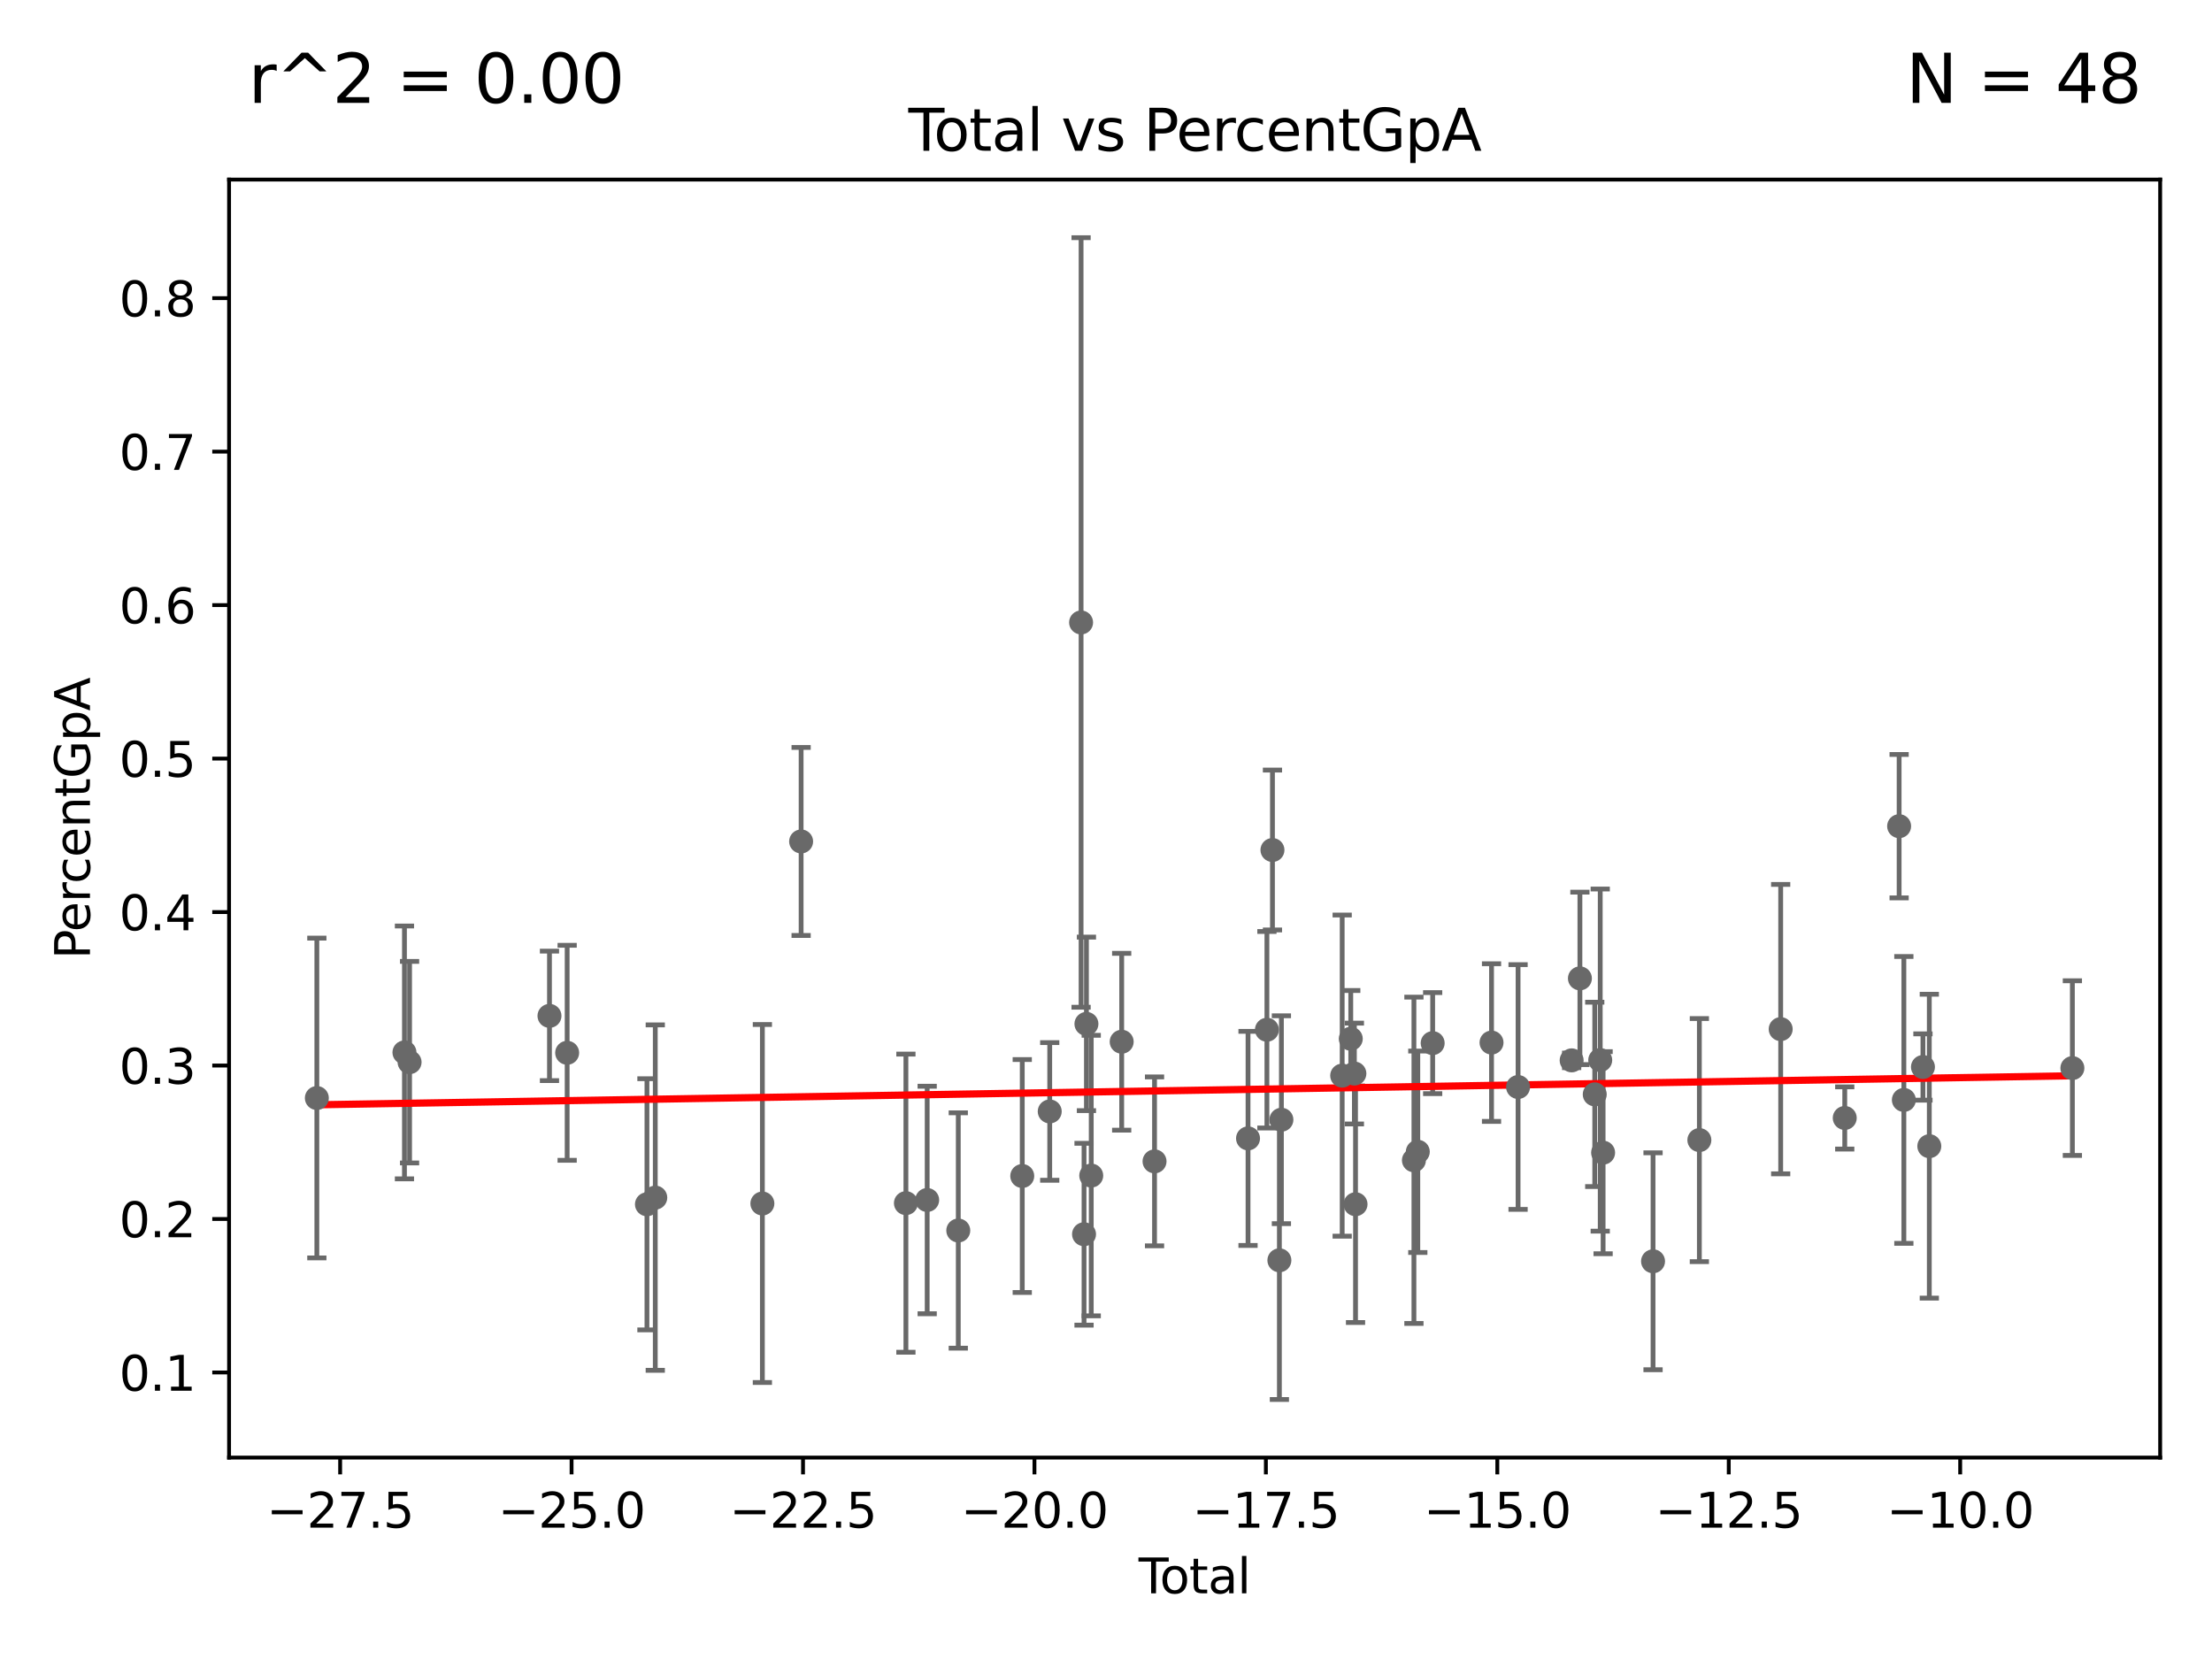 <?xml version="1.0" encoding="utf-8" standalone="no"?>
<!DOCTYPE svg PUBLIC "-//W3C//DTD SVG 1.1//EN"
  "http://www.w3.org/Graphics/SVG/1.1/DTD/svg11.dtd">
<svg xmlns:xlink="http://www.w3.org/1999/xlink" width="460.8pt" height="345.6pt" viewBox="0 0 460.8 345.6" xmlns="http://www.w3.org/2000/svg" version="1.1">
 <defs>
  <style type="text/css">*{stroke-linejoin: round; stroke-linecap: butt}</style>
 </defs>
 <g id="figure_1">
  <g id="patch_1">
   <path d="M 0 345.6 
L 460.8 345.6 
L 460.8 0 
L 0 0 
z
" style="fill: #ffffff"/>
  </g>
  <g id="axes_1">
   <g id="patch_2">
    <path d="M 47.72 303.64 
L 450 303.64 
L 450 37.411 
L 47.72 37.411 
z
" style="fill: #ffffff"/>
   </g>
   <g id="PathCollection_1">
    <defs>
     <path id="m274503c5d7" d="M 0 1.118 
C 0.297 1.118 0.581 1 0.791 0.791 
C 1 0.581 1.118 0.297 1.118 0 
C 1.118 -0.297 1 -0.581 0.791 -0.791 
C 0.581 -1 0.297 -1.118 0 -1.118 
C -0.297 -1.118 -0.581 -1 -0.791 -0.791 
C -1 -0.581 -1.118 -0.297 -1.118 0 
C -1.118 0.297 -1 0.581 -0.791 0.791 
C -0.581 1 -0.297 1.118 0 1.118 
z
" style="stroke: #696969"/>
    </defs>
    <g clip-path="url(#p5f964ba8f7)">
     <use xlink:href="#m274503c5d7" x="158.817" y="250.715" style="fill: #696969; stroke: #696969"/>
     <use xlink:href="#m274503c5d7" x="294.545" y="241.71" style="fill: #696969; stroke: #696969"/>
     <use xlink:href="#m274503c5d7" x="295.355" y="239.936" style="fill: #696969; stroke: #696969"/>
     <use xlink:href="#m274503c5d7" x="298.45" y="217.303" style="fill: #696969; stroke: #696969"/>
     <use xlink:href="#m274503c5d7" x="310.713" y="217.188" style="fill: #696969; stroke: #696969"/>
     <use xlink:href="#m274503c5d7" x="316.242" y="226.445" style="fill: #696969; stroke: #696969"/>
     <use xlink:href="#m274503c5d7" x="327.402" y="220.894" style="fill: #696969; stroke: #696969"/>
     <use xlink:href="#m274503c5d7" x="333.357" y="220.834" style="fill: #696969; stroke: #696969"/>
     <use xlink:href="#m274503c5d7" x="332.215" y="227.977" style="fill: #696969; stroke: #696969"/>
     <use xlink:href="#m274503c5d7" x="333.957" y="240.122" style="fill: #696969; stroke: #696969"/>
     <use xlink:href="#m274503c5d7" x="344.359" y="262.748" style="fill: #696969; stroke: #696969"/>
     <use xlink:href="#m274503c5d7" x="354.009" y="237.499" style="fill: #696969; stroke: #696969"/>
     <use xlink:href="#m274503c5d7" x="370.949" y="214.385" style="fill: #696969; stroke: #696969"/>
     <use xlink:href="#m274503c5d7" x="384.294" y="232.892" style="fill: #696969; stroke: #696969"/>
     <use xlink:href="#m274503c5d7" x="395.623" y="172.108" style="fill: #696969; stroke: #696969"/>
     <use xlink:href="#m274503c5d7" x="396.609" y="229.135" style="fill: #696969; stroke: #696969"/>
     <use xlink:href="#m274503c5d7" x="400.585" y="222.276" style="fill: #696969; stroke: #696969"/>
     <use xlink:href="#m274503c5d7" x="401.91" y="238.771" style="fill: #696969; stroke: #696969"/>
     <use xlink:href="#m274503c5d7" x="329.124" y="203.812" style="fill: #696969; stroke: #696969"/>
     <use xlink:href="#m274503c5d7" x="282.382" y="250.864" style="fill: #696969; stroke: #696969"/>
     <use xlink:href="#m274503c5d7" x="282.143" y="223.64" style="fill: #696969; stroke: #696969"/>
     <use xlink:href="#m274503c5d7" x="281.39" y="216.394" style="fill: #696969; stroke: #696969"/>
     <use xlink:href="#m274503c5d7" x="134.771" y="250.876" style="fill: #696969; stroke: #696969"/>
     <use xlink:href="#m274503c5d7" x="118.149" y="219.317" style="fill: #696969; stroke: #696969"/>
     <use xlink:href="#m274503c5d7" x="166.888" y="175.292" style="fill: #696969; stroke: #696969"/>
     <use xlink:href="#m274503c5d7" x="114.466" y="211.626" style="fill: #696969; stroke: #696969"/>
     <use xlink:href="#m274503c5d7" x="188.718" y="250.639" style="fill: #696969; stroke: #696969"/>
     <use xlink:href="#m274503c5d7" x="193.148" y="249.982" style="fill: #696969; stroke: #696969"/>
     <use xlink:href="#m274503c5d7" x="85.323" y="221.268" style="fill: #696969; stroke: #696969"/>
     <use xlink:href="#m274503c5d7" x="199.627" y="256.335" style="fill: #696969; stroke: #696969"/>
     <use xlink:href="#m274503c5d7" x="212.953" y="244.985" style="fill: #696969; stroke: #696969"/>
     <use xlink:href="#m274503c5d7" x="84.255" y="219.239" style="fill: #696969; stroke: #696969"/>
     <use xlink:href="#m274503c5d7" x="218.677" y="231.535" style="fill: #696969; stroke: #696969"/>
     <use xlink:href="#m274503c5d7" x="136.506" y="249.484" style="fill: #696969; stroke: #696969"/>
     <use xlink:href="#m274503c5d7" x="225.21" y="129.669" style="fill: #696969; stroke: #696969"/>
     <use xlink:href="#m274503c5d7" x="226.323" y="213.294" style="fill: #696969; stroke: #696969"/>
     <use xlink:href="#m274503c5d7" x="227.324" y="244.894" style="fill: #696969; stroke: #696969"/>
     <use xlink:href="#m274503c5d7" x="66.005" y="228.739" style="fill: #696969; stroke: #696969"/>
     <use xlink:href="#m274503c5d7" x="233.667" y="217.014" style="fill: #696969; stroke: #696969"/>
     <use xlink:href="#m274503c5d7" x="240.511" y="241.936" style="fill: #696969; stroke: #696969"/>
     <use xlink:href="#m274503c5d7" x="259.988" y="237.148" style="fill: #696969; stroke: #696969"/>
     <use xlink:href="#m274503c5d7" x="263.922" y="214.515" style="fill: #696969; stroke: #696969"/>
     <use xlink:href="#m274503c5d7" x="265.076" y="177.073" style="fill: #696969; stroke: #696969"/>
     <use xlink:href="#m274503c5d7" x="266.52" y="262.545" style="fill: #696969; stroke: #696969"/>
     <use xlink:href="#m274503c5d7" x="266.94" y="233.259" style="fill: #696969; stroke: #696969"/>
     <use xlink:href="#m274503c5d7" x="279.601" y="224.069" style="fill: #696969; stroke: #696969"/>
     <use xlink:href="#m274503c5d7" x="225.824" y="257.112" style="fill: #696969; stroke: #696969"/>
     <use xlink:href="#m274503c5d7" x="431.715" y="222.504" style="fill: #696969; stroke: #696969"/>
    </g>
   </g>
   <g id="matplotlib.axis_1">
    <g id="xtick_1">
     <g id="line2d_1">
      <defs>
       <path id="m7b3c36c6e2" d="M 0 0 
L 0 3.5 
" style="stroke: #000000; stroke-width: 0.8"/>
      </defs>
      <g>
       <use xlink:href="#m7b3c36c6e2" x="70.859" y="303.64" style="stroke: #000000; stroke-width: 0.8"/>
      </g>
     </g>
     <g id="text_1">
      <!-- −27.5 -->
      <g transform="translate(55.537 318.238)scale(0.1 -0.1)">
       <defs>
        <path id="DejaVuSans-2212" d="M 678 2272 
L 4684 2272 
L 4684 1741 
L 678 1741 
L 678 2272 
z
" transform="scale(0.016)"/>
        <path id="DejaVuSans-32" d="M 1228 531 
L 3431 531 
L 3431 0 
L 469 0 
L 469 531 
Q 828 903 1448 1529 
Q 2069 2156 2228 2338 
Q 2531 2678 2651 2914 
Q 2772 3150 2772 3378 
Q 2772 3750 2511 3984 
Q 2250 4219 1831 4219 
Q 1534 4219 1204 4116 
Q 875 4013 500 3803 
L 500 4441 
Q 881 4594 1212 4672 
Q 1544 4750 1819 4750 
Q 2544 4750 2975 4387 
Q 3406 4025 3406 3419 
Q 3406 3131 3298 2873 
Q 3191 2616 2906 2266 
Q 2828 2175 2409 1742 
Q 1991 1309 1228 531 
z
" transform="scale(0.016)"/>
        <path id="DejaVuSans-37" d="M 525 4666 
L 3525 4666 
L 3525 4397 
L 1831 0 
L 1172 0 
L 2766 4134 
L 525 4134 
L 525 4666 
z
" transform="scale(0.016)"/>
        <path id="DejaVuSans-2e" d="M 684 794 
L 1344 794 
L 1344 0 
L 684 0 
L 684 794 
z
" transform="scale(0.016)"/>
        <path id="DejaVuSans-35" d="M 691 4666 
L 3169 4666 
L 3169 4134 
L 1269 4134 
L 1269 2991 
Q 1406 3038 1543 3061 
Q 1681 3084 1819 3084 
Q 2600 3084 3056 2656 
Q 3513 2228 3513 1497 
Q 3513 744 3044 326 
Q 2575 -91 1722 -91 
Q 1428 -91 1123 -41 
Q 819 9 494 109 
L 494 744 
Q 775 591 1075 516 
Q 1375 441 1709 441 
Q 2250 441 2565 725 
Q 2881 1009 2881 1497 
Q 2881 1984 2565 2268 
Q 2250 2553 1709 2553 
Q 1456 2553 1204 2497 
Q 953 2441 691 2322 
L 691 4666 
z
" transform="scale(0.016)"/>
       </defs>
       <use xlink:href="#DejaVuSans-2212"/>
       <use xlink:href="#DejaVuSans-32" x="83.789"/>
       <use xlink:href="#DejaVuSans-37" x="147.412"/>
       <use xlink:href="#DejaVuSans-2e" x="211.035"/>
       <use xlink:href="#DejaVuSans-35" x="242.822"/>
      </g>
     </g>
    </g>
    <g id="xtick_2">
     <g id="line2d_2">
      <g>
       <use xlink:href="#m7b3c36c6e2" x="119.071" y="303.64" style="stroke: #000000; stroke-width: 0.8"/>
      </g>
     </g>
     <g id="text_2">
      <!-- −25.0 -->
      <g transform="translate(103.749 318.238)scale(0.1 -0.1)">
       <defs>
        <path id="DejaVuSans-30" d="M 2034 4250 
Q 1547 4250 1301 3770 
Q 1056 3291 1056 2328 
Q 1056 1369 1301 889 
Q 1547 409 2034 409 
Q 2525 409 2770 889 
Q 3016 1369 3016 2328 
Q 3016 3291 2770 3770 
Q 2525 4250 2034 4250 
z
M 2034 4750 
Q 2819 4750 3233 4129 
Q 3647 3509 3647 2328 
Q 3647 1150 3233 529 
Q 2819 -91 2034 -91 
Q 1250 -91 836 529 
Q 422 1150 422 2328 
Q 422 3509 836 4129 
Q 1250 4750 2034 4750 
z
" transform="scale(0.016)"/>
       </defs>
       <use xlink:href="#DejaVuSans-2212"/>
       <use xlink:href="#DejaVuSans-32" x="83.789"/>
       <use xlink:href="#DejaVuSans-35" x="147.412"/>
       <use xlink:href="#DejaVuSans-2e" x="211.035"/>
       <use xlink:href="#DejaVuSans-30" x="242.822"/>
      </g>
     </g>
    </g>
    <g id="xtick_3">
     <g id="line2d_3">
      <g>
       <use xlink:href="#m7b3c36c6e2" x="167.283" y="303.64" style="stroke: #000000; stroke-width: 0.8"/>
      </g>
     </g>
     <g id="text_3">
      <!-- −22.5 -->
      <g transform="translate(151.96 318.238)scale(0.1 -0.1)">
       <use xlink:href="#DejaVuSans-2212"/>
       <use xlink:href="#DejaVuSans-32" x="83.789"/>
       <use xlink:href="#DejaVuSans-32" x="147.412"/>
       <use xlink:href="#DejaVuSans-2e" x="211.035"/>
       <use xlink:href="#DejaVuSans-35" x="242.822"/>
      </g>
     </g>
    </g>
    <g id="xtick_4">
     <g id="line2d_4">
      <g>
       <use xlink:href="#m7b3c36c6e2" x="215.495" y="303.64" style="stroke: #000000; stroke-width: 0.8"/>
      </g>
     </g>
     <g id="text_4">
      <!-- −20.0 -->
      <g transform="translate(200.172 318.238)scale(0.1 -0.1)">
       <use xlink:href="#DejaVuSans-2212"/>
       <use xlink:href="#DejaVuSans-32" x="83.789"/>
       <use xlink:href="#DejaVuSans-30" x="147.412"/>
       <use xlink:href="#DejaVuSans-2e" x="211.035"/>
       <use xlink:href="#DejaVuSans-30" x="242.822"/>
      </g>
     </g>
    </g>
    <g id="xtick_5">
     <g id="line2d_5">
      <g>
       <use xlink:href="#m7b3c36c6e2" x="263.706" y="303.64" style="stroke: #000000; stroke-width: 0.8"/>
      </g>
     </g>
     <g id="text_5">
      <!-- −17.5 -->
      <g transform="translate(248.384 318.238)scale(0.1 -0.1)">
       <defs>
        <path id="DejaVuSans-31" d="M 794 531 
L 1825 531 
L 1825 4091 
L 703 3866 
L 703 4441 
L 1819 4666 
L 2450 4666 
L 2450 531 
L 3481 531 
L 3481 0 
L 794 0 
L 794 531 
z
" transform="scale(0.016)"/>
       </defs>
       <use xlink:href="#DejaVuSans-2212"/>
       <use xlink:href="#DejaVuSans-31" x="83.789"/>
       <use xlink:href="#DejaVuSans-37" x="147.412"/>
       <use xlink:href="#DejaVuSans-2e" x="211.035"/>
       <use xlink:href="#DejaVuSans-35" x="242.822"/>
      </g>
     </g>
    </g>
    <g id="xtick_6">
     <g id="line2d_6">
      <g>
       <use xlink:href="#m7b3c36c6e2" x="311.918" y="303.64" style="stroke: #000000; stroke-width: 0.8"/>
      </g>
     </g>
     <g id="text_6">
      <!-- −15.0 -->
      <g transform="translate(296.596 318.238)scale(0.1 -0.1)">
       <use xlink:href="#DejaVuSans-2212"/>
       <use xlink:href="#DejaVuSans-31" x="83.789"/>
       <use xlink:href="#DejaVuSans-35" x="147.412"/>
       <use xlink:href="#DejaVuSans-2e" x="211.035"/>
       <use xlink:href="#DejaVuSans-30" x="242.822"/>
      </g>
     </g>
    </g>
    <g id="xtick_7">
     <g id="line2d_7">
      <g>
       <use xlink:href="#m7b3c36c6e2" x="360.13" y="303.64" style="stroke: #000000; stroke-width: 0.8"/>
      </g>
     </g>
     <g id="text_7">
      <!-- −12.5 -->
      <g transform="translate(344.807 318.238)scale(0.1 -0.1)">
       <use xlink:href="#DejaVuSans-2212"/>
       <use xlink:href="#DejaVuSans-31" x="83.789"/>
       <use xlink:href="#DejaVuSans-32" x="147.412"/>
       <use xlink:href="#DejaVuSans-2e" x="211.035"/>
       <use xlink:href="#DejaVuSans-35" x="242.822"/>
      </g>
     </g>
    </g>
    <g id="xtick_8">
     <g id="line2d_8">
      <g>
       <use xlink:href="#m7b3c36c6e2" x="408.342" y="303.64" style="stroke: #000000; stroke-width: 0.8"/>
      </g>
     </g>
     <g id="text_8">
      <!-- −10.0 -->
      <g transform="translate(393.019 318.238)scale(0.1 -0.1)">
       <use xlink:href="#DejaVuSans-2212"/>
       <use xlink:href="#DejaVuSans-31" x="83.789"/>
       <use xlink:href="#DejaVuSans-30" x="147.412"/>
       <use xlink:href="#DejaVuSans-2e" x="211.035"/>
       <use xlink:href="#DejaVuSans-30" x="242.822"/>
      </g>
     </g>
    </g>
    <g id="text_9">
     <!-- Total -->
     <g transform="translate(237.183 331.917)scale(0.1 -0.1)">
      <defs>
       <path id="DejaVuSans-54" d="M -19 4666 
L 3928 4666 
L 3928 4134 
L 2272 4134 
L 2272 0 
L 1638 0 
L 1638 4134 
L -19 4134 
L -19 4666 
z
" transform="scale(0.016)"/>
       <path id="DejaVuSans-6f" d="M 1959 3097 
Q 1497 3097 1228 2736 
Q 959 2375 959 1747 
Q 959 1119 1226 758 
Q 1494 397 1959 397 
Q 2419 397 2687 759 
Q 2956 1122 2956 1747 
Q 2956 2369 2687 2733 
Q 2419 3097 1959 3097 
z
M 1959 3584 
Q 2709 3584 3137 3096 
Q 3566 2609 3566 1747 
Q 3566 888 3137 398 
Q 2709 -91 1959 -91 
Q 1206 -91 779 398 
Q 353 888 353 1747 
Q 353 2609 779 3096 
Q 1206 3584 1959 3584 
z
" transform="scale(0.016)"/>
       <path id="DejaVuSans-74" d="M 1172 4494 
L 1172 3500 
L 2356 3500 
L 2356 3053 
L 1172 3053 
L 1172 1153 
Q 1172 725 1289 603 
Q 1406 481 1766 481 
L 2356 481 
L 2356 0 
L 1766 0 
Q 1100 0 847 248 
Q 594 497 594 1153 
L 594 3053 
L 172 3053 
L 172 3500 
L 594 3500 
L 594 4494 
L 1172 4494 
z
" transform="scale(0.016)"/>
       <path id="DejaVuSans-61" d="M 2194 1759 
Q 1497 1759 1228 1600 
Q 959 1441 959 1056 
Q 959 750 1161 570 
Q 1363 391 1709 391 
Q 2188 391 2477 730 
Q 2766 1069 2766 1631 
L 2766 1759 
L 2194 1759 
z
M 3341 1997 
L 3341 0 
L 2766 0 
L 2766 531 
Q 2569 213 2275 61 
Q 1981 -91 1556 -91 
Q 1019 -91 701 211 
Q 384 513 384 1019 
Q 384 1609 779 1909 
Q 1175 2209 1959 2209 
L 2766 2209 
L 2766 2266 
Q 2766 2663 2505 2880 
Q 2244 3097 1772 3097 
Q 1472 3097 1187 3025 
Q 903 2953 641 2809 
L 641 3341 
Q 956 3463 1253 3523 
Q 1550 3584 1831 3584 
Q 2591 3584 2966 3190 
Q 3341 2797 3341 1997 
z
" transform="scale(0.016)"/>
       <path id="DejaVuSans-6c" d="M 603 4863 
L 1178 4863 
L 1178 0 
L 603 0 
L 603 4863 
z
" transform="scale(0.016)"/>
      </defs>
      <use xlink:href="#DejaVuSans-54"/>
      <use xlink:href="#DejaVuSans-6f" x="44.084"/>
      <use xlink:href="#DejaVuSans-74" x="105.266"/>
      <use xlink:href="#DejaVuSans-61" x="144.475"/>
      <use xlink:href="#DejaVuSans-6c" x="205.754"/>
     </g>
    </g>
   </g>
   <g id="matplotlib.axis_2">
    <g id="ytick_1">
     <g id="line2d_9">
      <defs>
       <path id="m17eda4c3d9" d="M 0 0 
L -3.5 0 
" style="stroke: #000000; stroke-width: 0.8"/>
      </defs>
      <g>
       <use xlink:href="#m17eda4c3d9" x="47.72" y="285.914" style="stroke: #000000; stroke-width: 0.8"/>
      </g>
     </g>
     <g id="text_10">
      <!-- 0.1 -->
      <g transform="translate(24.817 289.713)scale(0.1 -0.1)">
       <use xlink:href="#DejaVuSans-30"/>
       <use xlink:href="#DejaVuSans-2e" x="63.623"/>
       <use xlink:href="#DejaVuSans-31" x="95.41"/>
      </g>
     </g>
    </g>
    <g id="ytick_2">
     <g id="line2d_10">
      <g>
       <use xlink:href="#m17eda4c3d9" x="47.72" y="253.942" style="stroke: #000000; stroke-width: 0.8"/>
      </g>
     </g>
     <g id="text_11">
      <!-- 0.2 -->
      <g transform="translate(24.817 257.741)scale(0.1 -0.1)">
       <use xlink:href="#DejaVuSans-30"/>
       <use xlink:href="#DejaVuSans-2e" x="63.623"/>
       <use xlink:href="#DejaVuSans-32" x="95.41"/>
      </g>
     </g>
    </g>
    <g id="ytick_3">
     <g id="line2d_11">
      <g>
       <use xlink:href="#m17eda4c3d9" x="47.72" y="221.97" style="stroke: #000000; stroke-width: 0.8"/>
      </g>
     </g>
     <g id="text_12">
      <!-- 0.3 -->
      <g transform="translate(24.817 225.77)scale(0.1 -0.1)">
       <defs>
        <path id="DejaVuSans-33" d="M 2597 2516 
Q 3050 2419 3304 2112 
Q 3559 1806 3559 1356 
Q 3559 666 3084 287 
Q 2609 -91 1734 -91 
Q 1441 -91 1130 -33 
Q 819 25 488 141 
L 488 750 
Q 750 597 1062 519 
Q 1375 441 1716 441 
Q 2309 441 2620 675 
Q 2931 909 2931 1356 
Q 2931 1769 2642 2001 
Q 2353 2234 1838 2234 
L 1294 2234 
L 1294 2753 
L 1863 2753 
Q 2328 2753 2575 2939 
Q 2822 3125 2822 3475 
Q 2822 3834 2567 4026 
Q 2313 4219 1838 4219 
Q 1578 4219 1281 4162 
Q 984 4106 628 3988 
L 628 4550 
Q 988 4650 1302 4700 
Q 1616 4750 1894 4750 
Q 2613 4750 3031 4423 
Q 3450 4097 3450 3541 
Q 3450 3153 3228 2886 
Q 3006 2619 2597 2516 
z
" transform="scale(0.016)"/>
       </defs>
       <use xlink:href="#DejaVuSans-30"/>
       <use xlink:href="#DejaVuSans-2e" x="63.623"/>
       <use xlink:href="#DejaVuSans-33" x="95.41"/>
      </g>
     </g>
    </g>
    <g id="ytick_4">
     <g id="line2d_12">
      <g>
       <use xlink:href="#m17eda4c3d9" x="47.72" y="189.999" style="stroke: #000000; stroke-width: 0.8"/>
      </g>
     </g>
     <g id="text_13">
      <!-- 0.4 -->
      <g transform="translate(24.817 193.798)scale(0.1 -0.1)">
       <defs>
        <path id="DejaVuSans-34" d="M 2419 4116 
L 825 1625 
L 2419 1625 
L 2419 4116 
z
M 2253 4666 
L 3047 4666 
L 3047 1625 
L 3713 1625 
L 3713 1100 
L 3047 1100 
L 3047 0 
L 2419 0 
L 2419 1100 
L 313 1100 
L 313 1709 
L 2253 4666 
z
" transform="scale(0.016)"/>
       </defs>
       <use xlink:href="#DejaVuSans-30"/>
       <use xlink:href="#DejaVuSans-2e" x="63.623"/>
       <use xlink:href="#DejaVuSans-34" x="95.41"/>
      </g>
     </g>
    </g>
    <g id="ytick_5">
     <g id="line2d_13">
      <g>
       <use xlink:href="#m17eda4c3d9" x="47.72" y="158.027" style="stroke: #000000; stroke-width: 0.8"/>
      </g>
     </g>
     <g id="text_14">
      <!-- 0.5 -->
      <g transform="translate(24.817 161.826)scale(0.1 -0.1)">
       <use xlink:href="#DejaVuSans-30"/>
       <use xlink:href="#DejaVuSans-2e" x="63.623"/>
       <use xlink:href="#DejaVuSans-35" x="95.41"/>
      </g>
     </g>
    </g>
    <g id="ytick_6">
     <g id="line2d_14">
      <g>
       <use xlink:href="#m17eda4c3d9" x="47.72" y="126.055" style="stroke: #000000; stroke-width: 0.8"/>
      </g>
     </g>
     <g id="text_15">
      <!-- 0.6 -->
      <g transform="translate(24.817 129.854)scale(0.1 -0.1)">
       <defs>
        <path id="DejaVuSans-36" d="M 2113 2584 
Q 1688 2584 1439 2293 
Q 1191 2003 1191 1497 
Q 1191 994 1439 701 
Q 1688 409 2113 409 
Q 2538 409 2786 701 
Q 3034 994 3034 1497 
Q 3034 2003 2786 2293 
Q 2538 2584 2113 2584 
z
M 3366 4563 
L 3366 3988 
Q 3128 4100 2886 4159 
Q 2644 4219 2406 4219 
Q 1781 4219 1451 3797 
Q 1122 3375 1075 2522 
Q 1259 2794 1537 2939 
Q 1816 3084 2150 3084 
Q 2853 3084 3261 2657 
Q 3669 2231 3669 1497 
Q 3669 778 3244 343 
Q 2819 -91 2113 -91 
Q 1303 -91 875 529 
Q 447 1150 447 2328 
Q 447 3434 972 4092 
Q 1497 4750 2381 4750 
Q 2619 4750 2861 4703 
Q 3103 4656 3366 4563 
z
" transform="scale(0.016)"/>
       </defs>
       <use xlink:href="#DejaVuSans-30"/>
       <use xlink:href="#DejaVuSans-2e" x="63.623"/>
       <use xlink:href="#DejaVuSans-36" x="95.41"/>
      </g>
     </g>
    </g>
    <g id="ytick_7">
     <g id="line2d_15">
      <g>
       <use xlink:href="#m17eda4c3d9" x="47.72" y="94.084" style="stroke: #000000; stroke-width: 0.8"/>
      </g>
     </g>
     <g id="text_16">
      <!-- 0.7 -->
      <g transform="translate(24.817 97.883)scale(0.1 -0.1)">
       <use xlink:href="#DejaVuSans-30"/>
       <use xlink:href="#DejaVuSans-2e" x="63.623"/>
       <use xlink:href="#DejaVuSans-37" x="95.41"/>
      </g>
     </g>
    </g>
    <g id="ytick_8">
     <g id="line2d_16">
      <g>
       <use xlink:href="#m17eda4c3d9" x="47.72" y="62.112" style="stroke: #000000; stroke-width: 0.8"/>
      </g>
     </g>
     <g id="text_17">
      <!-- 0.8 -->
      <g transform="translate(24.817 65.911)scale(0.1 -0.1)">
       <defs>
        <path id="DejaVuSans-38" d="M 2034 2216 
Q 1584 2216 1326 1975 
Q 1069 1734 1069 1313 
Q 1069 891 1326 650 
Q 1584 409 2034 409 
Q 2484 409 2743 651 
Q 3003 894 3003 1313 
Q 3003 1734 2745 1975 
Q 2488 2216 2034 2216 
z
M 1403 2484 
Q 997 2584 770 2862 
Q 544 3141 544 3541 
Q 544 4100 942 4425 
Q 1341 4750 2034 4750 
Q 2731 4750 3128 4425 
Q 3525 4100 3525 3541 
Q 3525 3141 3298 2862 
Q 3072 2584 2669 2484 
Q 3125 2378 3379 2068 
Q 3634 1759 3634 1313 
Q 3634 634 3220 271 
Q 2806 -91 2034 -91 
Q 1263 -91 848 271 
Q 434 634 434 1313 
Q 434 1759 690 2068 
Q 947 2378 1403 2484 
z
M 1172 3481 
Q 1172 3119 1398 2916 
Q 1625 2713 2034 2713 
Q 2441 2713 2670 2916 
Q 2900 3119 2900 3481 
Q 2900 3844 2670 4047 
Q 2441 4250 2034 4250 
Q 1625 4250 1398 4047 
Q 1172 3844 1172 3481 
z
" transform="scale(0.016)"/>
       </defs>
       <use xlink:href="#DejaVuSans-30"/>
       <use xlink:href="#DejaVuSans-2e" x="63.623"/>
       <use xlink:href="#DejaVuSans-38" x="95.41"/>
      </g>
     </g>
    </g>
    <g id="text_18">
     <!-- PercentGpA -->
     <g transform="translate(18.737 199.802)rotate(-90)scale(0.1 -0.1)">
      <defs>
       <path id="DejaVuSans-50" d="M 1259 4147 
L 1259 2394 
L 2053 2394 
Q 2494 2394 2734 2622 
Q 2975 2850 2975 3272 
Q 2975 3691 2734 3919 
Q 2494 4147 2053 4147 
L 1259 4147 
z
M 628 4666 
L 2053 4666 
Q 2838 4666 3239 4311 
Q 3641 3956 3641 3272 
Q 3641 2581 3239 2228 
Q 2838 1875 2053 1875 
L 1259 1875 
L 1259 0 
L 628 0 
L 628 4666 
z
" transform="scale(0.016)"/>
       <path id="DejaVuSans-65" d="M 3597 1894 
L 3597 1613 
L 953 1613 
Q 991 1019 1311 708 
Q 1631 397 2203 397 
Q 2534 397 2845 478 
Q 3156 559 3463 722 
L 3463 178 
Q 3153 47 2828 -22 
Q 2503 -91 2169 -91 
Q 1331 -91 842 396 
Q 353 884 353 1716 
Q 353 2575 817 3079 
Q 1281 3584 2069 3584 
Q 2775 3584 3186 3129 
Q 3597 2675 3597 1894 
z
M 3022 2063 
Q 3016 2534 2758 2815 
Q 2500 3097 2075 3097 
Q 1594 3097 1305 2825 
Q 1016 2553 972 2059 
L 3022 2063 
z
" transform="scale(0.016)"/>
       <path id="DejaVuSans-72" d="M 2631 2963 
Q 2534 3019 2420 3045 
Q 2306 3072 2169 3072 
Q 1681 3072 1420 2755 
Q 1159 2438 1159 1844 
L 1159 0 
L 581 0 
L 581 3500 
L 1159 3500 
L 1159 2956 
Q 1341 3275 1631 3429 
Q 1922 3584 2338 3584 
Q 2397 3584 2469 3576 
Q 2541 3569 2628 3553 
L 2631 2963 
z
" transform="scale(0.016)"/>
       <path id="DejaVuSans-63" d="M 3122 3366 
L 3122 2828 
Q 2878 2963 2633 3030 
Q 2388 3097 2138 3097 
Q 1578 3097 1268 2742 
Q 959 2388 959 1747 
Q 959 1106 1268 751 
Q 1578 397 2138 397 
Q 2388 397 2633 464 
Q 2878 531 3122 666 
L 3122 134 
Q 2881 22 2623 -34 
Q 2366 -91 2075 -91 
Q 1284 -91 818 406 
Q 353 903 353 1747 
Q 353 2603 823 3093 
Q 1294 3584 2113 3584 
Q 2378 3584 2631 3529 
Q 2884 3475 3122 3366 
z
" transform="scale(0.016)"/>
       <path id="DejaVuSans-6e" d="M 3513 2113 
L 3513 0 
L 2938 0 
L 2938 2094 
Q 2938 2591 2744 2837 
Q 2550 3084 2163 3084 
Q 1697 3084 1428 2787 
Q 1159 2491 1159 1978 
L 1159 0 
L 581 0 
L 581 3500 
L 1159 3500 
L 1159 2956 
Q 1366 3272 1645 3428 
Q 1925 3584 2291 3584 
Q 2894 3584 3203 3211 
Q 3513 2838 3513 2113 
z
" transform="scale(0.016)"/>
       <path id="DejaVuSans-47" d="M 3809 666 
L 3809 1919 
L 2778 1919 
L 2778 2438 
L 4434 2438 
L 4434 434 
Q 4069 175 3628 42 
Q 3188 -91 2688 -91 
Q 1594 -91 976 548 
Q 359 1188 359 2328 
Q 359 3472 976 4111 
Q 1594 4750 2688 4750 
Q 3144 4750 3555 4637 
Q 3966 4525 4313 4306 
L 4313 3634 
Q 3963 3931 3569 4081 
Q 3175 4231 2741 4231 
Q 1884 4231 1454 3753 
Q 1025 3275 1025 2328 
Q 1025 1384 1454 906 
Q 1884 428 2741 428 
Q 3075 428 3337 486 
Q 3600 544 3809 666 
z
" transform="scale(0.016)"/>
       <path id="DejaVuSans-70" d="M 1159 525 
L 1159 -1331 
L 581 -1331 
L 581 3500 
L 1159 3500 
L 1159 2969 
Q 1341 3281 1617 3432 
Q 1894 3584 2278 3584 
Q 2916 3584 3314 3078 
Q 3713 2572 3713 1747 
Q 3713 922 3314 415 
Q 2916 -91 2278 -91 
Q 1894 -91 1617 61 
Q 1341 213 1159 525 
z
M 3116 1747 
Q 3116 2381 2855 2742 
Q 2594 3103 2138 3103 
Q 1681 3103 1420 2742 
Q 1159 2381 1159 1747 
Q 1159 1113 1420 752 
Q 1681 391 2138 391 
Q 2594 391 2855 752 
Q 3116 1113 3116 1747 
z
" transform="scale(0.016)"/>
       <path id="DejaVuSans-41" d="M 2188 4044 
L 1331 1722 
L 3047 1722 
L 2188 4044 
z
M 1831 4666 
L 2547 4666 
L 4325 0 
L 3669 0 
L 3244 1197 
L 1141 1197 
L 716 0 
L 50 0 
L 1831 4666 
z
" transform="scale(0.016)"/>
      </defs>
      <use xlink:href="#DejaVuSans-50"/>
      <use xlink:href="#DejaVuSans-65" x="56.678"/>
      <use xlink:href="#DejaVuSans-72" x="118.201"/>
      <use xlink:href="#DejaVuSans-63" x="157.064"/>
      <use xlink:href="#DejaVuSans-65" x="212.045"/>
      <use xlink:href="#DejaVuSans-6e" x="273.568"/>
      <use xlink:href="#DejaVuSans-74" x="336.947"/>
      <use xlink:href="#DejaVuSans-47" x="376.156"/>
      <use xlink:href="#DejaVuSans-70" x="453.646"/>
      <use xlink:href="#DejaVuSans-41" x="517.123"/>
     </g>
    </g>
   </g>
   <g id="LineCollection_1">
    <path d="M 158.817 288.002 
L 158.817 213.427 
" clip-path="url(#p5f964ba8f7)" style="fill: none; stroke: #696969"/>
    <path d="M 294.545 275.698 
L 294.545 207.721 
" clip-path="url(#p5f964ba8f7)" style="fill: none; stroke: #696969"/>
    <path d="M 295.355 260.918 
L 295.355 218.954 
" clip-path="url(#p5f964ba8f7)" style="fill: none; stroke: #696969"/>
    <path d="M 298.45 227.826 
L 298.45 206.78 
" clip-path="url(#p5f964ba8f7)" style="fill: none; stroke: #696969"/>
    <path d="M 310.713 233.607 
L 310.713 200.769 
" clip-path="url(#p5f964ba8f7)" style="fill: none; stroke: #696969"/>
    <path d="M 316.242 251.936 
L 316.242 200.953 
" clip-path="url(#p5f964ba8f7)" style="fill: none; stroke: #696969"/>
    <path d="M 327.402 222.418 
L 327.402 219.37 
" clip-path="url(#p5f964ba8f7)" style="fill: none; stroke: #696969"/>
    <path d="M 333.357 256.471 
L 333.357 185.198 
" clip-path="url(#p5f964ba8f7)" style="fill: none; stroke: #696969"/>
    <path d="M 332.215 247.175 
L 332.215 208.779 
" clip-path="url(#p5f964ba8f7)" style="fill: none; stroke: #696969"/>
    <path d="M 333.957 261.171 
L 333.957 219.073 
" clip-path="url(#p5f964ba8f7)" style="fill: none; stroke: #696969"/>
    <path d="M 344.359 285.341 
L 344.359 240.154 
" clip-path="url(#p5f964ba8f7)" style="fill: none; stroke: #696969"/>
    <path d="M 354.009 262.819 
L 354.009 212.179 
" clip-path="url(#p5f964ba8f7)" style="fill: none; stroke: #696969"/>
    <path d="M 370.949 244.53 
L 370.949 184.241 
" clip-path="url(#p5f964ba8f7)" style="fill: none; stroke: #696969"/>
    <path d="M 384.294 239.372 
L 384.294 226.412 
" clip-path="url(#p5f964ba8f7)" style="fill: none; stroke: #696969"/>
    <path d="M 395.623 187.048 
L 395.623 157.167 
" clip-path="url(#p5f964ba8f7)" style="fill: none; stroke: #696969"/>
    <path d="M 396.609 259.014 
L 396.609 199.256 
" clip-path="url(#p5f964ba8f7)" style="fill: none; stroke: #696969"/>
    <path d="M 400.585 229.182 
L 400.585 215.37 
" clip-path="url(#p5f964ba8f7)" style="fill: none; stroke: #696969"/>
    <path d="M 401.91 270.421 
L 401.91 207.122 
" clip-path="url(#p5f964ba8f7)" style="fill: none; stroke: #696969"/>
    <path d="M 329.124 221.775 
L 329.124 185.849 
" clip-path="url(#p5f964ba8f7)" style="fill: none; stroke: #696969"/>
    <path d="M 282.382 275.505 
L 282.382 226.222 
" clip-path="url(#p5f964ba8f7)" style="fill: none; stroke: #696969"/>
    <path d="M 282.143 234.144 
L 282.143 213.135 
" clip-path="url(#p5f964ba8f7)" style="fill: none; stroke: #696969"/>
    <path d="M 281.39 226.446 
L 281.39 206.341 
" clip-path="url(#p5f964ba8f7)" style="fill: none; stroke: #696969"/>
    <path d="M 134.771 277.035 
L 134.771 224.718 
" clip-path="url(#p5f964ba8f7)" style="fill: none; stroke: #696969"/>
    <path d="M 118.149 241.714 
L 118.149 196.92 
" clip-path="url(#p5f964ba8f7)" style="fill: none; stroke: #696969"/>
    <path d="M 166.888 194.877 
L 166.888 155.708 
" clip-path="url(#p5f964ba8f7)" style="fill: none; stroke: #696969"/>
    <path d="M 114.466 225.112 
L 114.466 198.139 
" clip-path="url(#p5f964ba8f7)" style="fill: none; stroke: #696969"/>
    <path d="M 188.718 281.693 
L 188.718 219.585 
" clip-path="url(#p5f964ba8f7)" style="fill: none; stroke: #696969"/>
    <path d="M 193.148 273.68 
L 193.148 226.284 
" clip-path="url(#p5f964ba8f7)" style="fill: none; stroke: #696969"/>
    <path d="M 85.323 242.261 
L 85.323 200.275 
" clip-path="url(#p5f964ba8f7)" style="fill: none; stroke: #696969"/>
    <path d="M 199.627 280.848 
L 199.627 231.823 
" clip-path="url(#p5f964ba8f7)" style="fill: none; stroke: #696969"/>
    <path d="M 212.953 269.246 
L 212.953 220.725 
" clip-path="url(#p5f964ba8f7)" style="fill: none; stroke: #696969"/>
    <path d="M 84.255 245.577 
L 84.255 192.902 
" clip-path="url(#p5f964ba8f7)" style="fill: none; stroke: #696969"/>
    <path d="M 218.677 245.871 
L 218.677 217.199 
" clip-path="url(#p5f964ba8f7)" style="fill: none; stroke: #696969"/>
    <path d="M 136.506 285.462 
L 136.506 213.505 
" clip-path="url(#p5f964ba8f7)" style="fill: none; stroke: #696969"/>
    <path d="M 225.21 209.825 
L 225.21 49.513 
" clip-path="url(#p5f964ba8f7)" style="fill: none; stroke: #696969"/>
    <path d="M 226.323 231.368 
L 226.323 195.22 
" clip-path="url(#p5f964ba8f7)" style="fill: none; stroke: #696969"/>
    <path d="M 227.324 274.115 
L 227.324 215.673 
" clip-path="url(#p5f964ba8f7)" style="fill: none; stroke: #696969"/>
    <path d="M 66.005 262.049 
L 66.005 195.428 
" clip-path="url(#p5f964ba8f7)" style="fill: none; stroke: #696969"/>
    <path d="M 233.667 235.43 
L 233.667 198.598 
" clip-path="url(#p5f964ba8f7)" style="fill: none; stroke: #696969"/>
    <path d="M 240.511 259.531 
L 240.511 224.341 
" clip-path="url(#p5f964ba8f7)" style="fill: none; stroke: #696969"/>
    <path d="M 259.988 259.45 
L 259.988 214.846 
" clip-path="url(#p5f964ba8f7)" style="fill: none; stroke: #696969"/>
    <path d="M 263.922 234.984 
L 263.922 194.045 
" clip-path="url(#p5f964ba8f7)" style="fill: none; stroke: #696969"/>
    <path d="M 265.076 193.725 
L 265.076 160.421 
" clip-path="url(#p5f964ba8f7)" style="fill: none; stroke: #696969"/>
    <path d="M 266.52 291.539 
L 266.52 233.55 
" clip-path="url(#p5f964ba8f7)" style="fill: none; stroke: #696969"/>
    <path d="M 266.94 254.912 
L 266.94 211.607 
" clip-path="url(#p5f964ba8f7)" style="fill: none; stroke: #696969"/>
    <path d="M 279.601 257.518 
L 279.601 190.621 
" clip-path="url(#p5f964ba8f7)" style="fill: none; stroke: #696969"/>
    <path d="M 225.824 276.048 
L 225.824 238.176 
" clip-path="url(#p5f964ba8f7)" style="fill: none; stroke: #696969"/>
    <path d="M 431.715 240.696 
L 431.715 204.311 
" clip-path="url(#p5f964ba8f7)" style="fill: none; stroke: #696969"/>
   </g>
   <g id="line2d_17">
    <defs>
     <path id="m3c47a4577c" d="M 2 0 
L -2 -0 
" style="stroke: #696969"/>
    </defs>
    <g clip-path="url(#p5f964ba8f7)">
     <use xlink:href="#m3c47a4577c" x="158.817" y="288.002" style="fill: #696969; stroke: #696969"/>
     <use xlink:href="#m3c47a4577c" x="294.545" y="275.698" style="fill: #696969; stroke: #696969"/>
     <use xlink:href="#m3c47a4577c" x="295.355" y="260.918" style="fill: #696969; stroke: #696969"/>
     <use xlink:href="#m3c47a4577c" x="298.45" y="227.826" style="fill: #696969; stroke: #696969"/>
     <use xlink:href="#m3c47a4577c" x="310.713" y="233.607" style="fill: #696969; stroke: #696969"/>
     <use xlink:href="#m3c47a4577c" x="316.242" y="251.936" style="fill: #696969; stroke: #696969"/>
     <use xlink:href="#m3c47a4577c" x="327.402" y="222.418" style="fill: #696969; stroke: #696969"/>
     <use xlink:href="#m3c47a4577c" x="333.357" y="256.471" style="fill: #696969; stroke: #696969"/>
     <use xlink:href="#m3c47a4577c" x="332.215" y="247.175" style="fill: #696969; stroke: #696969"/>
     <use xlink:href="#m3c47a4577c" x="333.957" y="261.171" style="fill: #696969; stroke: #696969"/>
     <use xlink:href="#m3c47a4577c" x="344.359" y="285.341" style="fill: #696969; stroke: #696969"/>
     <use xlink:href="#m3c47a4577c" x="354.009" y="262.819" style="fill: #696969; stroke: #696969"/>
     <use xlink:href="#m3c47a4577c" x="370.949" y="244.53" style="fill: #696969; stroke: #696969"/>
     <use xlink:href="#m3c47a4577c" x="384.294" y="239.372" style="fill: #696969; stroke: #696969"/>
     <use xlink:href="#m3c47a4577c" x="395.623" y="187.048" style="fill: #696969; stroke: #696969"/>
     <use xlink:href="#m3c47a4577c" x="396.609" y="259.014" style="fill: #696969; stroke: #696969"/>
     <use xlink:href="#m3c47a4577c" x="400.585" y="229.182" style="fill: #696969; stroke: #696969"/>
     <use xlink:href="#m3c47a4577c" x="401.91" y="270.421" style="fill: #696969; stroke: #696969"/>
     <use xlink:href="#m3c47a4577c" x="329.124" y="221.775" style="fill: #696969; stroke: #696969"/>
     <use xlink:href="#m3c47a4577c" x="282.382" y="275.505" style="fill: #696969; stroke: #696969"/>
     <use xlink:href="#m3c47a4577c" x="282.143" y="234.144" style="fill: #696969; stroke: #696969"/>
     <use xlink:href="#m3c47a4577c" x="281.39" y="226.446" style="fill: #696969; stroke: #696969"/>
     <use xlink:href="#m3c47a4577c" x="134.771" y="277.035" style="fill: #696969; stroke: #696969"/>
     <use xlink:href="#m3c47a4577c" x="118.149" y="241.714" style="fill: #696969; stroke: #696969"/>
     <use xlink:href="#m3c47a4577c" x="166.888" y="194.877" style="fill: #696969; stroke: #696969"/>
     <use xlink:href="#m3c47a4577c" x="114.466" y="225.112" style="fill: #696969; stroke: #696969"/>
     <use xlink:href="#m3c47a4577c" x="188.718" y="281.693" style="fill: #696969; stroke: #696969"/>
     <use xlink:href="#m3c47a4577c" x="193.148" y="273.68" style="fill: #696969; stroke: #696969"/>
     <use xlink:href="#m3c47a4577c" x="85.323" y="242.261" style="fill: #696969; stroke: #696969"/>
     <use xlink:href="#m3c47a4577c" x="199.627" y="280.848" style="fill: #696969; stroke: #696969"/>
     <use xlink:href="#m3c47a4577c" x="212.953" y="269.246" style="fill: #696969; stroke: #696969"/>
     <use xlink:href="#m3c47a4577c" x="84.255" y="245.577" style="fill: #696969; stroke: #696969"/>
     <use xlink:href="#m3c47a4577c" x="218.677" y="245.871" style="fill: #696969; stroke: #696969"/>
     <use xlink:href="#m3c47a4577c" x="136.506" y="285.462" style="fill: #696969; stroke: #696969"/>
     <use xlink:href="#m3c47a4577c" x="225.21" y="209.825" style="fill: #696969; stroke: #696969"/>
     <use xlink:href="#m3c47a4577c" x="226.323" y="231.368" style="fill: #696969; stroke: #696969"/>
     <use xlink:href="#m3c47a4577c" x="227.324" y="274.115" style="fill: #696969; stroke: #696969"/>
     <use xlink:href="#m3c47a4577c" x="66.005" y="262.049" style="fill: #696969; stroke: #696969"/>
     <use xlink:href="#m3c47a4577c" x="233.667" y="235.43" style="fill: #696969; stroke: #696969"/>
     <use xlink:href="#m3c47a4577c" x="240.511" y="259.531" style="fill: #696969; stroke: #696969"/>
     <use xlink:href="#m3c47a4577c" x="259.988" y="259.45" style="fill: #696969; stroke: #696969"/>
     <use xlink:href="#m3c47a4577c" x="263.922" y="234.984" style="fill: #696969; stroke: #696969"/>
     <use xlink:href="#m3c47a4577c" x="265.076" y="193.725" style="fill: #696969; stroke: #696969"/>
     <use xlink:href="#m3c47a4577c" x="266.52" y="291.539" style="fill: #696969; stroke: #696969"/>
     <use xlink:href="#m3c47a4577c" x="266.94" y="254.912" style="fill: #696969; stroke: #696969"/>
     <use xlink:href="#m3c47a4577c" x="279.601" y="257.518" style="fill: #696969; stroke: #696969"/>
     <use xlink:href="#m3c47a4577c" x="225.824" y="276.048" style="fill: #696969; stroke: #696969"/>
     <use xlink:href="#m3c47a4577c" x="431.715" y="240.696" style="fill: #696969; stroke: #696969"/>
    </g>
   </g>
   <g id="line2d_18">
    <g clip-path="url(#p5f964ba8f7)">
     <use xlink:href="#m3c47a4577c" x="158.817" y="213.427" style="fill: #696969; stroke: #696969"/>
     <use xlink:href="#m3c47a4577c" x="294.545" y="207.721" style="fill: #696969; stroke: #696969"/>
     <use xlink:href="#m3c47a4577c" x="295.355" y="218.954" style="fill: #696969; stroke: #696969"/>
     <use xlink:href="#m3c47a4577c" x="298.45" y="206.78" style="fill: #696969; stroke: #696969"/>
     <use xlink:href="#m3c47a4577c" x="310.713" y="200.769" style="fill: #696969; stroke: #696969"/>
     <use xlink:href="#m3c47a4577c" x="316.242" y="200.953" style="fill: #696969; stroke: #696969"/>
     <use xlink:href="#m3c47a4577c" x="327.402" y="219.37" style="fill: #696969; stroke: #696969"/>
     <use xlink:href="#m3c47a4577c" x="333.357" y="185.198" style="fill: #696969; stroke: #696969"/>
     <use xlink:href="#m3c47a4577c" x="332.215" y="208.779" style="fill: #696969; stroke: #696969"/>
     <use xlink:href="#m3c47a4577c" x="333.957" y="219.073" style="fill: #696969; stroke: #696969"/>
     <use xlink:href="#m3c47a4577c" x="344.359" y="240.154" style="fill: #696969; stroke: #696969"/>
     <use xlink:href="#m3c47a4577c" x="354.009" y="212.179" style="fill: #696969; stroke: #696969"/>
     <use xlink:href="#m3c47a4577c" x="370.949" y="184.241" style="fill: #696969; stroke: #696969"/>
     <use xlink:href="#m3c47a4577c" x="384.294" y="226.412" style="fill: #696969; stroke: #696969"/>
     <use xlink:href="#m3c47a4577c" x="395.623" y="157.167" style="fill: #696969; stroke: #696969"/>
     <use xlink:href="#m3c47a4577c" x="396.609" y="199.256" style="fill: #696969; stroke: #696969"/>
     <use xlink:href="#m3c47a4577c" x="400.585" y="215.37" style="fill: #696969; stroke: #696969"/>
     <use xlink:href="#m3c47a4577c" x="401.91" y="207.122" style="fill: #696969; stroke: #696969"/>
     <use xlink:href="#m3c47a4577c" x="329.124" y="185.849" style="fill: #696969; stroke: #696969"/>
     <use xlink:href="#m3c47a4577c" x="282.382" y="226.222" style="fill: #696969; stroke: #696969"/>
     <use xlink:href="#m3c47a4577c" x="282.143" y="213.135" style="fill: #696969; stroke: #696969"/>
     <use xlink:href="#m3c47a4577c" x="281.39" y="206.341" style="fill: #696969; stroke: #696969"/>
     <use xlink:href="#m3c47a4577c" x="134.771" y="224.718" style="fill: #696969; stroke: #696969"/>
     <use xlink:href="#m3c47a4577c" x="118.149" y="196.92" style="fill: #696969; stroke: #696969"/>
     <use xlink:href="#m3c47a4577c" x="166.888" y="155.708" style="fill: #696969; stroke: #696969"/>
     <use xlink:href="#m3c47a4577c" x="114.466" y="198.139" style="fill: #696969; stroke: #696969"/>
     <use xlink:href="#m3c47a4577c" x="188.718" y="219.585" style="fill: #696969; stroke: #696969"/>
     <use xlink:href="#m3c47a4577c" x="193.148" y="226.284" style="fill: #696969; stroke: #696969"/>
     <use xlink:href="#m3c47a4577c" x="85.323" y="200.275" style="fill: #696969; stroke: #696969"/>
     <use xlink:href="#m3c47a4577c" x="199.627" y="231.823" style="fill: #696969; stroke: #696969"/>
     <use xlink:href="#m3c47a4577c" x="212.953" y="220.725" style="fill: #696969; stroke: #696969"/>
     <use xlink:href="#m3c47a4577c" x="84.255" y="192.902" style="fill: #696969; stroke: #696969"/>
     <use xlink:href="#m3c47a4577c" x="218.677" y="217.199" style="fill: #696969; stroke: #696969"/>
     <use xlink:href="#m3c47a4577c" x="136.506" y="213.505" style="fill: #696969; stroke: #696969"/>
     <use xlink:href="#m3c47a4577c" x="225.21" y="49.513" style="fill: #696969; stroke: #696969"/>
     <use xlink:href="#m3c47a4577c" x="226.323" y="195.22" style="fill: #696969; stroke: #696969"/>
     <use xlink:href="#m3c47a4577c" x="227.324" y="215.673" style="fill: #696969; stroke: #696969"/>
     <use xlink:href="#m3c47a4577c" x="66.005" y="195.428" style="fill: #696969; stroke: #696969"/>
     <use xlink:href="#m3c47a4577c" x="233.667" y="198.598" style="fill: #696969; stroke: #696969"/>
     <use xlink:href="#m3c47a4577c" x="240.511" y="224.341" style="fill: #696969; stroke: #696969"/>
     <use xlink:href="#m3c47a4577c" x="259.988" y="214.846" style="fill: #696969; stroke: #696969"/>
     <use xlink:href="#m3c47a4577c" x="263.922" y="194.045" style="fill: #696969; stroke: #696969"/>
     <use xlink:href="#m3c47a4577c" x="265.076" y="160.421" style="fill: #696969; stroke: #696969"/>
     <use xlink:href="#m3c47a4577c" x="266.52" y="233.55" style="fill: #696969; stroke: #696969"/>
     <use xlink:href="#m3c47a4577c" x="266.94" y="211.607" style="fill: #696969; stroke: #696969"/>
     <use xlink:href="#m3c47a4577c" x="279.601" y="190.621" style="fill: #696969; stroke: #696969"/>
     <use xlink:href="#m3c47a4577c" x="225.824" y="238.176" style="fill: #696969; stroke: #696969"/>
     <use xlink:href="#m3c47a4577c" x="431.715" y="204.311" style="fill: #696969; stroke: #696969"/>
    </g>
   </g>
   <g id="line2d_19">
    <path d="M 158.817 228.614 
L 294.545 226.372 
L 295.355 226.359 
L 298.45 226.308 
L 310.713 226.105 
L 316.242 226.014 
L 327.402 225.829 
L 333.357 225.731 
L 332.215 225.75 
L 333.957 225.721 
L 344.359 225.549 
L 354.009 225.39 
L 370.949 225.11 
L 384.294 224.89 
L 395.623 224.702 
L 396.609 224.686 
L 400.585 224.621 
L 401.91 224.599 
L 329.124 225.801 
L 282.382 226.573 
L 282.143 226.577 
L 281.39 226.59 
L 134.771 229.012 
L 118.149 229.286 
L 166.888 228.481 
L 114.466 229.347 
L 188.718 228.12 
L 193.148 228.047 
L 85.323 229.828 
L 199.627 227.94 
L 212.953 227.72 
L 84.255 229.846 
L 218.677 227.626 
L 136.506 228.983 
L 225.21 227.518 
L 226.323 227.499 
L 227.324 227.483 
L 66.005 230.148 
L 233.667 227.378 
L 240.511 227.265 
L 259.988 226.943 
L 263.922 226.878 
L 265.076 226.859 
L 266.52 226.835 
L 266.94 226.828 
L 279.601 226.619 
L 225.824 227.507 
L 431.715 224.106 
" clip-path="url(#p5f964ba8f7)" style="fill: none; stroke: #ff0000; stroke-width: 1.5; stroke-linecap: square"/>
   </g>
   <g id="line2d_20">
    <defs>
     <path id="ma140634c86" d="M 0 2 
C 0.53 2 1.039 1.789 1.414 1.414 
C 1.789 1.039 2 0.53 2 0 
C 2 -0.53 1.789 -1.039 1.414 -1.414 
C 1.039 -1.789 0.53 -2 0 -2 
C -0.53 -2 -1.039 -1.789 -1.414 -1.414 
C -1.789 -1.039 -2 -0.53 -2 0 
C -2 0.53 -1.789 1.039 -1.414 1.414 
C -1.039 1.789 -0.53 2 0 2 
z
" style="stroke: #696969"/>
    </defs>
    <g clip-path="url(#p5f964ba8f7)">
     <use xlink:href="#ma140634c86" x="158.817" y="250.715" style="fill: #696969; stroke: #696969"/>
     <use xlink:href="#ma140634c86" x="294.545" y="241.71" style="fill: #696969; stroke: #696969"/>
     <use xlink:href="#ma140634c86" x="295.355" y="239.936" style="fill: #696969; stroke: #696969"/>
     <use xlink:href="#ma140634c86" x="298.45" y="217.303" style="fill: #696969; stroke: #696969"/>
     <use xlink:href="#ma140634c86" x="310.713" y="217.188" style="fill: #696969; stroke: #696969"/>
     <use xlink:href="#ma140634c86" x="316.242" y="226.445" style="fill: #696969; stroke: #696969"/>
     <use xlink:href="#ma140634c86" x="327.402" y="220.894" style="fill: #696969; stroke: #696969"/>
     <use xlink:href="#ma140634c86" x="333.357" y="220.834" style="fill: #696969; stroke: #696969"/>
     <use xlink:href="#ma140634c86" x="332.215" y="227.977" style="fill: #696969; stroke: #696969"/>
     <use xlink:href="#ma140634c86" x="333.957" y="240.122" style="fill: #696969; stroke: #696969"/>
     <use xlink:href="#ma140634c86" x="344.359" y="262.748" style="fill: #696969; stroke: #696969"/>
     <use xlink:href="#ma140634c86" x="354.009" y="237.499" style="fill: #696969; stroke: #696969"/>
     <use xlink:href="#ma140634c86" x="370.949" y="214.385" style="fill: #696969; stroke: #696969"/>
     <use xlink:href="#ma140634c86" x="384.294" y="232.892" style="fill: #696969; stroke: #696969"/>
     <use xlink:href="#ma140634c86" x="395.623" y="172.108" style="fill: #696969; stroke: #696969"/>
     <use xlink:href="#ma140634c86" x="396.609" y="229.135" style="fill: #696969; stroke: #696969"/>
     <use xlink:href="#ma140634c86" x="400.585" y="222.276" style="fill: #696969; stroke: #696969"/>
     <use xlink:href="#ma140634c86" x="401.91" y="238.771" style="fill: #696969; stroke: #696969"/>
     <use xlink:href="#ma140634c86" x="329.124" y="203.812" style="fill: #696969; stroke: #696969"/>
     <use xlink:href="#ma140634c86" x="282.382" y="250.864" style="fill: #696969; stroke: #696969"/>
     <use xlink:href="#ma140634c86" x="282.143" y="223.64" style="fill: #696969; stroke: #696969"/>
     <use xlink:href="#ma140634c86" x="281.39" y="216.394" style="fill: #696969; stroke: #696969"/>
     <use xlink:href="#ma140634c86" x="134.771" y="250.876" style="fill: #696969; stroke: #696969"/>
     <use xlink:href="#ma140634c86" x="118.149" y="219.317" style="fill: #696969; stroke: #696969"/>
     <use xlink:href="#ma140634c86" x="166.888" y="175.292" style="fill: #696969; stroke: #696969"/>
     <use xlink:href="#ma140634c86" x="114.466" y="211.626" style="fill: #696969; stroke: #696969"/>
     <use xlink:href="#ma140634c86" x="188.718" y="250.639" style="fill: #696969; stroke: #696969"/>
     <use xlink:href="#ma140634c86" x="193.148" y="249.982" style="fill: #696969; stroke: #696969"/>
     <use xlink:href="#ma140634c86" x="85.323" y="221.268" style="fill: #696969; stroke: #696969"/>
     <use xlink:href="#ma140634c86" x="199.627" y="256.335" style="fill: #696969; stroke: #696969"/>
     <use xlink:href="#ma140634c86" x="212.953" y="244.985" style="fill: #696969; stroke: #696969"/>
     <use xlink:href="#ma140634c86" x="84.255" y="219.239" style="fill: #696969; stroke: #696969"/>
     <use xlink:href="#ma140634c86" x="218.677" y="231.535" style="fill: #696969; stroke: #696969"/>
     <use xlink:href="#ma140634c86" x="136.506" y="249.484" style="fill: #696969; stroke: #696969"/>
     <use xlink:href="#ma140634c86" x="225.21" y="129.669" style="fill: #696969; stroke: #696969"/>
     <use xlink:href="#ma140634c86" x="226.323" y="213.294" style="fill: #696969; stroke: #696969"/>
     <use xlink:href="#ma140634c86" x="227.324" y="244.894" style="fill: #696969; stroke: #696969"/>
     <use xlink:href="#ma140634c86" x="66.005" y="228.739" style="fill: #696969; stroke: #696969"/>
     <use xlink:href="#ma140634c86" x="233.667" y="217.014" style="fill: #696969; stroke: #696969"/>
     <use xlink:href="#ma140634c86" x="240.511" y="241.936" style="fill: #696969; stroke: #696969"/>
     <use xlink:href="#ma140634c86" x="259.988" y="237.148" style="fill: #696969; stroke: #696969"/>
     <use xlink:href="#ma140634c86" x="263.922" y="214.515" style="fill: #696969; stroke: #696969"/>
     <use xlink:href="#ma140634c86" x="265.076" y="177.073" style="fill: #696969; stroke: #696969"/>
     <use xlink:href="#ma140634c86" x="266.52" y="262.545" style="fill: #696969; stroke: #696969"/>
     <use xlink:href="#ma140634c86" x="266.94" y="233.259" style="fill: #696969; stroke: #696969"/>
     <use xlink:href="#ma140634c86" x="279.601" y="224.069" style="fill: #696969; stroke: #696969"/>
     <use xlink:href="#ma140634c86" x="225.824" y="257.112" style="fill: #696969; stroke: #696969"/>
     <use xlink:href="#ma140634c86" x="431.715" y="222.504" style="fill: #696969; stroke: #696969"/>
    </g>
   </g>
   <g id="patch_3">
    <path d="M 47.72 303.64 
L 47.72 37.411 
" style="fill: none; stroke: #000000; stroke-width: 0.8; stroke-linejoin: miter; stroke-linecap: square"/>
   </g>
   <g id="patch_4">
    <path d="M 450 303.64 
L 450 37.411 
" style="fill: none; stroke: #000000; stroke-width: 0.8; stroke-linejoin: miter; stroke-linecap: square"/>
   </g>
   <g id="patch_5">
    <path d="M 47.72 303.64 
L 450 303.64 
" style="fill: none; stroke: #000000; stroke-width: 0.8; stroke-linejoin: miter; stroke-linecap: square"/>
   </g>
   <g id="patch_6">
    <path d="M 47.72 37.411 
L 450 37.411 
" style="fill: none; stroke: #000000; stroke-width: 0.8; stroke-linejoin: miter; stroke-linecap: square"/>
   </g>
   <g id="text_19">
    <!-- N = 48 -->
    <g transform="translate(397.058 21.426)scale(0.14 -0.14)">
     <defs>
      <path id="DejaVuSans-4e" d="M 628 4666 
L 1478 4666 
L 3547 763 
L 3547 4666 
L 4159 4666 
L 4159 0 
L 3309 0 
L 1241 3903 
L 1241 0 
L 628 0 
L 628 4666 
z
" transform="scale(0.016)"/>
      <path id="DejaVuSans-20" transform="scale(0.016)"/>
      <path id="DejaVuSans-3d" d="M 678 2906 
L 4684 2906 
L 4684 2381 
L 678 2381 
L 678 2906 
z
M 678 1631 
L 4684 1631 
L 4684 1100 
L 678 1100 
L 678 1631 
z
" transform="scale(0.016)"/>
     </defs>
     <use xlink:href="#DejaVuSans-4e"/>
     <use xlink:href="#DejaVuSans-20" x="74.805"/>
     <use xlink:href="#DejaVuSans-3d" x="106.592"/>
     <use xlink:href="#DejaVuSans-20" x="190.381"/>
     <use xlink:href="#DejaVuSans-34" x="222.168"/>
     <use xlink:href="#DejaVuSans-38" x="285.791"/>
    </g>
   </g>
   <g id="text_20">
    <!-- r^2 = 0.00 -->
    <g transform="translate(51.743 21.426)scale(0.14 -0.14)">
     <defs>
      <path id="DejaVuSans-5e" d="M 2988 4666 
L 4684 2925 
L 4056 2925 
L 2681 4159 
L 1306 2925 
L 678 2925 
L 2375 4666 
L 2988 4666 
z
" transform="scale(0.016)"/>
     </defs>
     <use xlink:href="#DejaVuSans-72"/>
     <use xlink:href="#DejaVuSans-5e" x="41.113"/>
     <use xlink:href="#DejaVuSans-32" x="124.902"/>
     <use xlink:href="#DejaVuSans-20" x="188.525"/>
     <use xlink:href="#DejaVuSans-3d" x="220.312"/>
     <use xlink:href="#DejaVuSans-20" x="304.102"/>
     <use xlink:href="#DejaVuSans-30" x="335.889"/>
     <use xlink:href="#DejaVuSans-2e" x="399.512"/>
     <use xlink:href="#DejaVuSans-30" x="431.299"/>
     <use xlink:href="#DejaVuSans-30" x="494.922"/>
    </g>
   </g>
   <g id="text_21">
    <!-- Total vs PercentGpA -->
    <g transform="translate(189.226 31.411)scale(0.12 -0.12)">
     <defs>
      <path id="DejaVuSans-76" d="M 191 3500 
L 800 3500 
L 1894 563 
L 2988 3500 
L 3597 3500 
L 2284 0 
L 1503 0 
L 191 3500 
z
" transform="scale(0.016)"/>
      <path id="DejaVuSans-73" d="M 2834 3397 
L 2834 2853 
Q 2591 2978 2328 3040 
Q 2066 3103 1784 3103 
Q 1356 3103 1142 2972 
Q 928 2841 928 2578 
Q 928 2378 1081 2264 
Q 1234 2150 1697 2047 
L 1894 2003 
Q 2506 1872 2764 1633 
Q 3022 1394 3022 966 
Q 3022 478 2636 193 
Q 2250 -91 1575 -91 
Q 1294 -91 989 -36 
Q 684 19 347 128 
L 347 722 
Q 666 556 975 473 
Q 1284 391 1588 391 
Q 1994 391 2212 530 
Q 2431 669 2431 922 
Q 2431 1156 2273 1281 
Q 2116 1406 1581 1522 
L 1381 1569 
Q 847 1681 609 1914 
Q 372 2147 372 2553 
Q 372 3047 722 3315 
Q 1072 3584 1716 3584 
Q 2034 3584 2315 3537 
Q 2597 3491 2834 3397 
z
" transform="scale(0.016)"/>
     </defs>
     <use xlink:href="#DejaVuSans-54"/>
     <use xlink:href="#DejaVuSans-6f" x="44.084"/>
     <use xlink:href="#DejaVuSans-74" x="105.266"/>
     <use xlink:href="#DejaVuSans-61" x="144.475"/>
     <use xlink:href="#DejaVuSans-6c" x="205.754"/>
     <use xlink:href="#DejaVuSans-20" x="233.537"/>
     <use xlink:href="#DejaVuSans-76" x="265.324"/>
     <use xlink:href="#DejaVuSans-73" x="324.504"/>
     <use xlink:href="#DejaVuSans-20" x="376.604"/>
     <use xlink:href="#DejaVuSans-50" x="408.391"/>
     <use xlink:href="#DejaVuSans-65" x="465.068"/>
     <use xlink:href="#DejaVuSans-72" x="526.592"/>
     <use xlink:href="#DejaVuSans-63" x="565.455"/>
     <use xlink:href="#DejaVuSans-65" x="620.436"/>
     <use xlink:href="#DejaVuSans-6e" x="681.959"/>
     <use xlink:href="#DejaVuSans-74" x="745.338"/>
     <use xlink:href="#DejaVuSans-47" x="784.547"/>
     <use xlink:href="#DejaVuSans-70" x="862.037"/>
     <use xlink:href="#DejaVuSans-41" x="925.514"/>
    </g>
   </g>
  </g>
 </g>
 <defs>
  <clipPath id="p5f964ba8f7">
   <rect x="47.72" y="37.411" width="402.28" height="266.229"/>
  </clipPath>
 </defs>
</svg>
